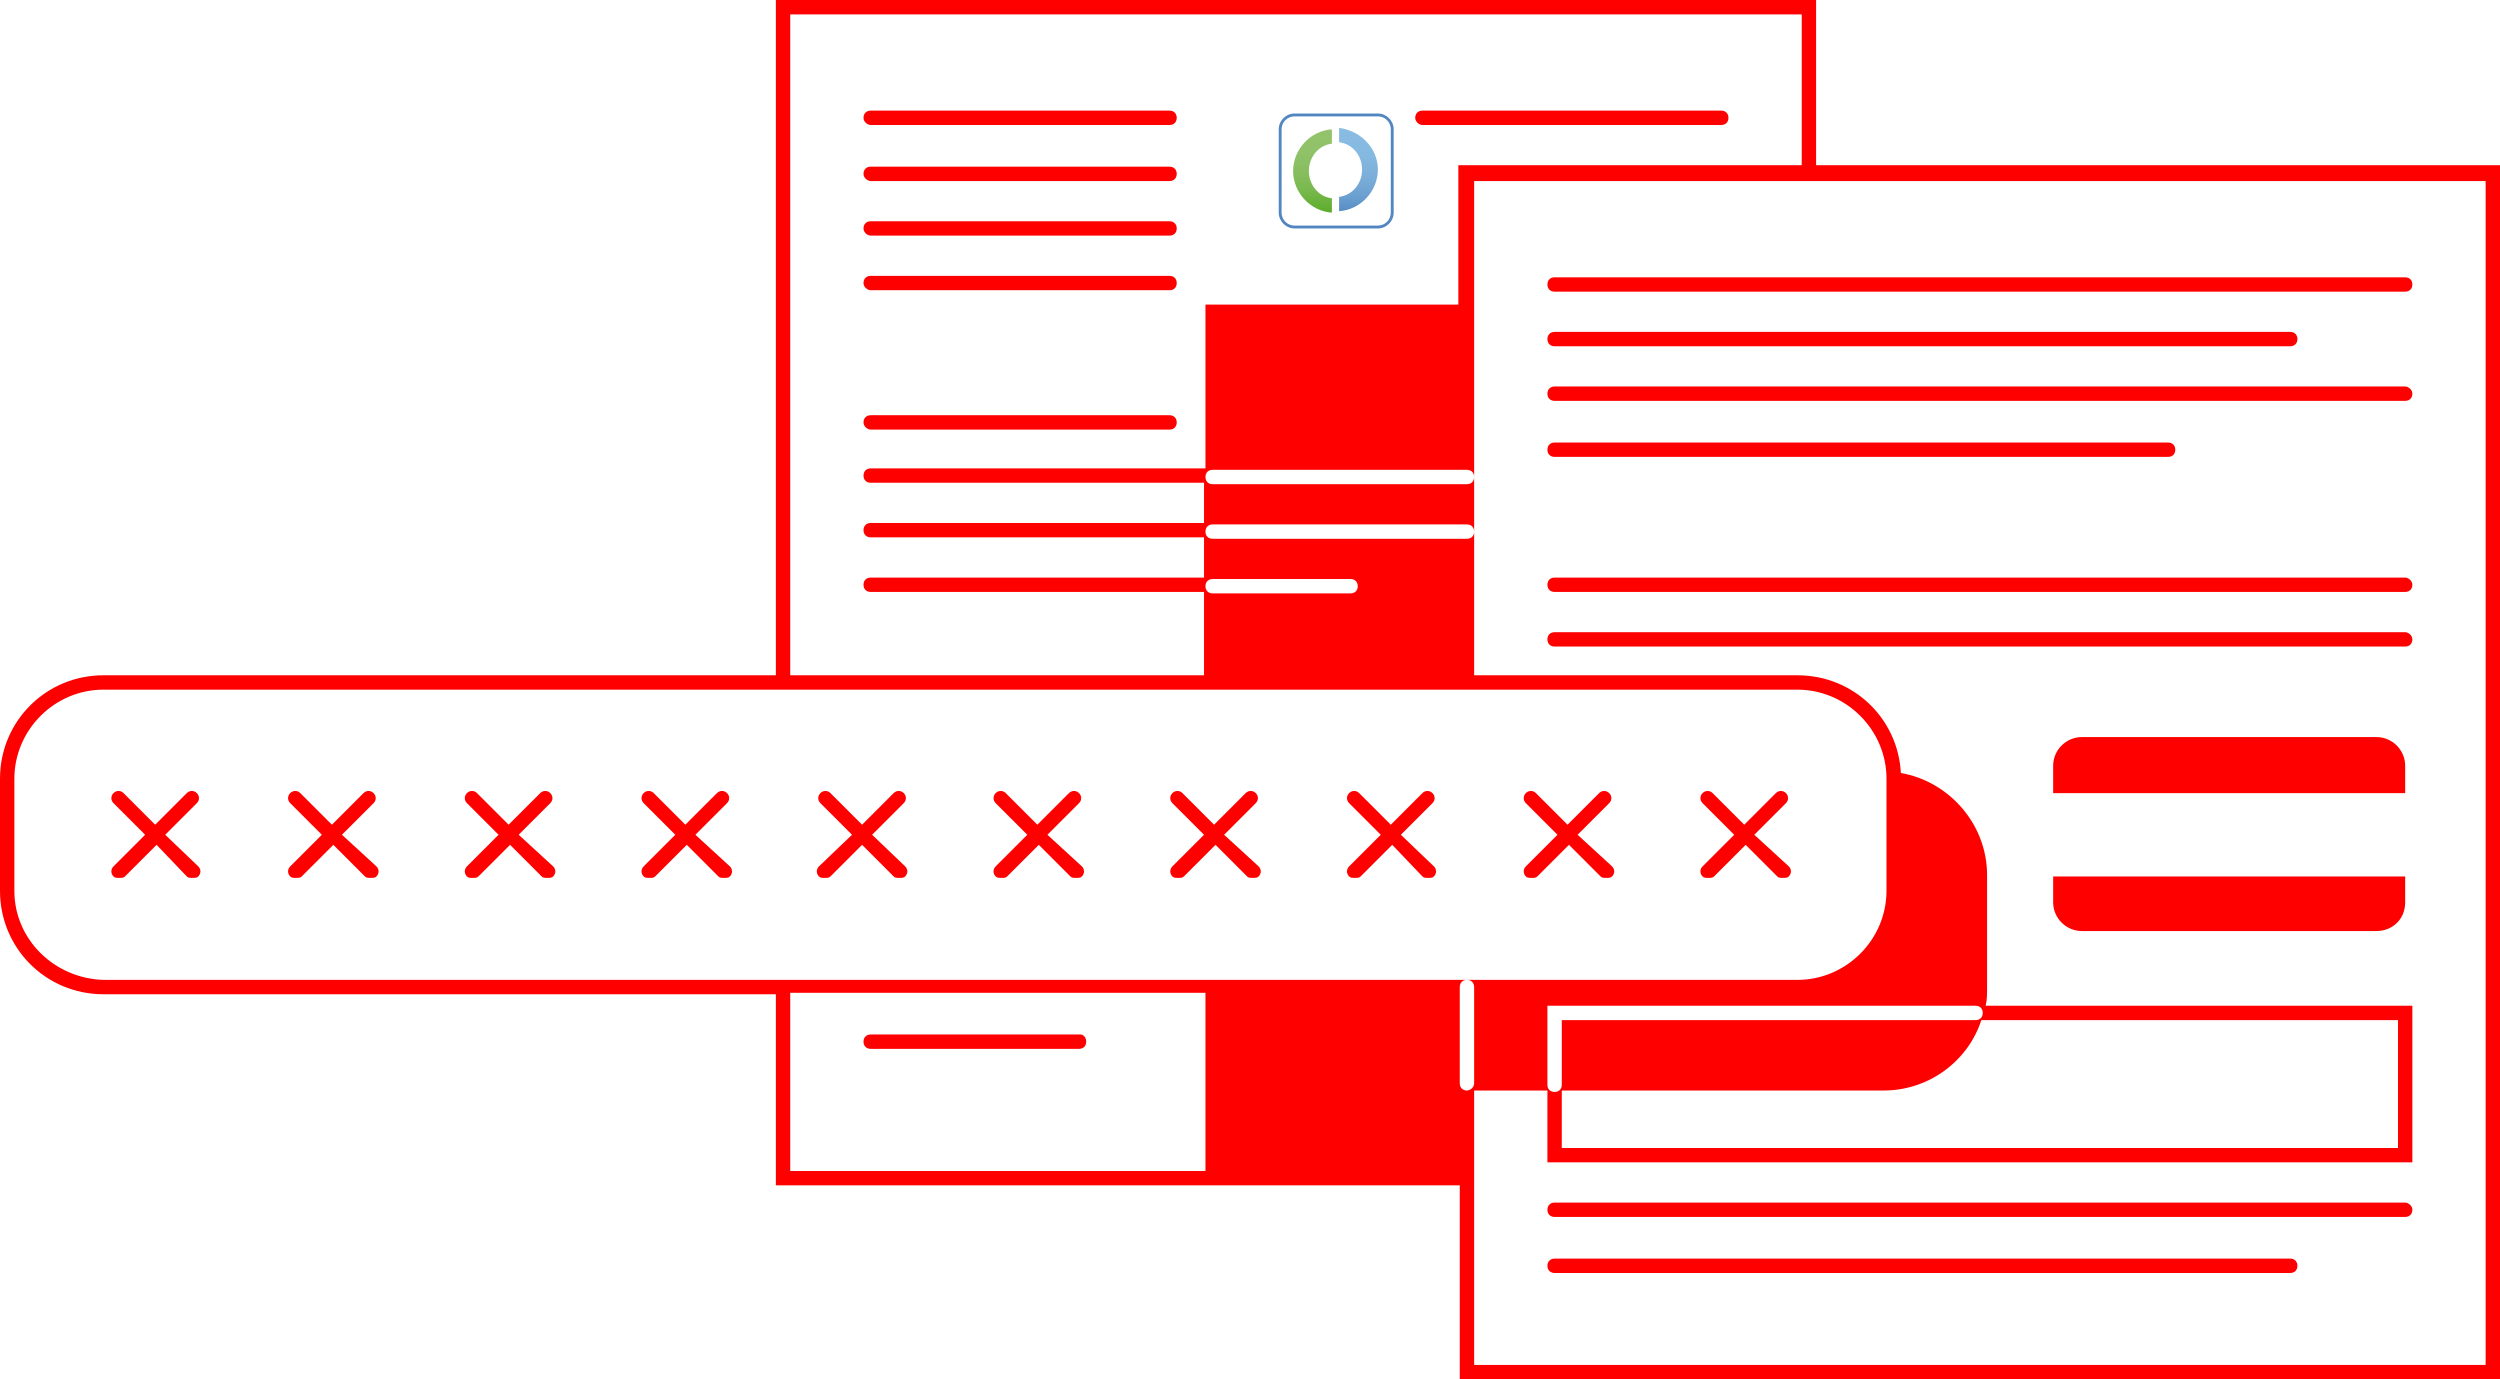 <?xml version="1.0" encoding="utf-8"?>
<!-- Generator: Adobe Illustrator 27.9.0, SVG Export Plug-In . SVG Version: 6.00 Build 0)  -->
<svg version="1.0" id="Layer_1" xmlns="http://www.w3.org/2000/svg" xmlns:xlink="http://www.w3.org/1999/xlink" x="0px" y="0px"
	 viewBox="0 0 174 96" enable-background="new 0 0 174 96" xml:space="preserve">
<g>
	<path fill="#FF0000" d="M60.6,8.7h20.8c0.3,0,0.5-0.2,0.5-0.5s-0.2-0.5-0.5-0.5H60.6c-0.3,0-0.5,0.2-0.5,0.5S60.4,8.7,60.6,8.7z"/>
	<path fill="#FF0000" d="M60.6,12.6h20.8c0.3,0,0.5-0.2,0.5-0.5s-0.2-0.5-0.5-0.5H60.6c-0.3,0-0.5,0.2-0.5,0.5S60.4,12.6,60.6,12.6z
		"/>
	<path fill="#FF0000" d="M99,8.7h20.8c0.3,0,0.5-0.2,0.5-0.5s-0.2-0.5-0.5-0.5H99c-0.3,0-0.5,0.2-0.5,0.5S98.8,8.7,99,8.7z"/>
	<path fill="#FF0000" d="M60.6,16.4h20.8c0.3,0,0.5-0.2,0.5-0.5s-0.2-0.5-0.5-0.5H60.6c-0.3,0-0.5,0.2-0.5,0.5
		C60.1,16.2,60.4,16.4,60.6,16.4z"/>
	<path fill="#FF0000" d="M60.6,20.2h20.8c0.3,0,0.5-0.2,0.5-0.5s-0.2-0.5-0.5-0.5H60.6c-0.3,0-0.5,0.2-0.5,0.5S60.4,20.2,60.6,20.2z
		"/>
	<path fill="#FF0000" d="M75.2,72H60.6c-0.3,0-0.5,0.2-0.5,0.5s0.2,0.5,0.5,0.5h14.5c0.3,0,0.5-0.2,0.5-0.5S75.4,72,75.2,72z"/>
	<path fill="#FF0000" d="M60.6,29.9h20.8c0.3,0,0.5-0.2,0.5-0.5s-0.2-0.5-0.5-0.5H60.6c-0.3,0-0.5,0.2-0.5,0.5S60.4,29.9,60.6,29.9z
		"/>
	<path fill="#FF0000" d="M107.7,19.8c0,0.3,0.2,0.5,0.5,0.5h59.2c0.3,0,0.5-0.2,0.5-0.5s-0.2-0.5-0.5-0.5h-59.2
		C107.9,19.3,107.7,19.5,107.7,19.8z"/>
	<path fill="#FF0000" d="M108.2,24.1h51.2c0.3,0,0.5-0.2,0.5-0.5s-0.2-0.5-0.5-0.5h-51.2c-0.3,0-0.5,0.2-0.5,0.5
		S107.9,24.1,108.2,24.1z"/>
	<path fill="#FF0000" d="M167.4,26.9h-59.2c-0.3,0-0.5,0.2-0.5,0.5s0.2,0.5,0.5,0.5h59.2c0.3,0,0.5-0.2,0.5-0.5
		S167.6,26.9,167.4,26.9z"/>
	<path fill="#FF0000" d="M108.2,31.8h42.7c0.3,0,0.5-0.2,0.5-0.5s-0.2-0.5-0.5-0.5h-42.7c-0.3,0-0.5,0.2-0.5,0.5
		S107.9,31.8,108.2,31.8z"/>
	<path fill="#FF0000" d="M167.4,40.2h-59.2c-0.3,0-0.5,0.2-0.5,0.5s0.2,0.5,0.5,0.5h59.2c0.3,0,0.5-0.2,0.5-0.5
		S167.6,40.2,167.4,40.2z"/>
	<path fill="#FF0000" d="M167.4,44h-59.2c-0.3,0-0.5,0.2-0.5,0.5s0.2,0.5,0.5,0.5h59.2c0.3,0,0.5-0.2,0.5-0.5S167.6,44,167.4,44z"/>
	<path fill="#FF0000" d="M167.4,83.7h-59.2c-0.3,0-0.5,0.2-0.5,0.5s0.2,0.5,0.5,0.5h59.2c0.3,0,0.5-0.2,0.5-0.5
		S167.6,83.7,167.4,83.7z"/>
	<path fill="#FF0000" d="M159.4,87.6h-51.2c-0.3,0-0.5,0.2-0.5,0.5s0.2,0.5,0.5,0.5h51.2c0.3,0,0.5-0.2,0.5-0.5
		S159.7,87.6,159.4,87.6z"/>
	<path fill="#FF0000" d="M126.4,11.5V0H54v47H7.2c-4,0-7.2,3.2-7.2,7.2V62c0,4,3.2,7.2,7.2,7.2H54v13.3h29.9h17.7V96H174V11.5H126.4
		z M55,1h70.4v10.5h-23.9v9.7H83.9v11.4H60.6c-0.3,0-0.5,0.2-0.5,0.5s0.2,0.5,0.5,0.5h23.2v2.8H60.6c-0.3,0-0.5,0.2-0.5,0.5
		s0.2,0.5,0.5,0.5h23.2v2.8H60.6c-0.3,0-0.5,0.2-0.5,0.5s0.2,0.5,0.5,0.5h23.2V47H55V1z M84.4,40.3H94c0.3,0,0.5,0.2,0.5,0.5
		s-0.2,0.5-0.5,0.5h-9.6c-0.3,0-0.5-0.2-0.5-0.5S84.1,40.3,84.4,40.3z M83.9,81.5H55V69.1h28.9V81.5z M102.1,75.9
		c-0.3,0-0.5-0.2-0.5-0.5v-6.7c0-0.3,0.2-0.5,0.5-0.5h-0.5H83.9H7.2C3.8,68.1,1,65.4,1,62v-7.8C1,50.8,3.8,48,7.2,48h76.7h18.7h22.5
		c3.4,0,6.2,2.8,6.2,6.2V62c0,3.4-2.8,6.2-6.2,6.2h-22.5h-0.5c0.3,0,0.5,0.2,0.5,0.5v6.7C102.6,75.7,102.3,75.9,102.1,75.9z
		 M137.5,71h-28.8v4.5c0,0.3-0.2,0.5-0.5,0.5s-0.5-0.2-0.5-0.5V70h29.8c0.3,0,0.5,0.2,0.5,0.5S137.8,71,137.5,71z M166.9,71v8.9
		h-58.2v-4h22.4c3.2,0,5.9-2.1,6.8-4.9H166.9z M173,95h-70.4V82.5v-6.6h5.1v5h60.2V70h-29.7c0.1-0.4,0.1-0.8,0.1-1.3v-7.8
		c0-3.5-2.6-6.5-6-7.1c-0.2-3.8-3.3-6.8-7.2-6.8h-22.5V37c0,0.3-0.2,0.5-0.5,0.5H84.4c-0.3,0-0.5-0.2-0.5-0.5s0.2-0.5,0.5-0.5h17.7
		c0.3,0,0.5,0.2,0.5,0.5v-3.8c0,0.3-0.2,0.5-0.5,0.5H84.4c-0.3,0-0.5-0.2-0.5-0.5s0.2-0.5,0.5-0.5h17.7c0.3,0,0.5,0.2,0.5,0.5V21.3
		v-8.7H173V95z"/>
</g>
<g>
	<g>
		
			<linearGradient id="SVGID_1_" gradientUnits="userSpaceOnUse" x1="94.55" y1="1818.653" x2="94.55" y2="1812.792" gradientTransform="matrix(1 0 0 1 0 -1803.85)">
			<stop  offset="0" style="stop-color:#568BC4"/>
			<stop  offset="0.191" style="stop-color:#6A9FD0"/>
			<stop  offset="0.424" style="stop-color:#7BAFDA"/>
			<stop  offset="0.681" style="stop-color:#85B9E0"/>
			<stop  offset="1" style="stop-color:#88BCE2"/>
		</linearGradient>
		<path fill="url(#SVGID_1_)" d="M93.2,8.9v1c0.9,0.1,1.6,0.9,1.6,1.9s-0.7,1.8-1.6,1.9v1c1.5-0.1,2.7-1.4,2.7-2.9
			S94.7,9.1,93.2,8.9z"/>
	</g>
	<g>
		
			<linearGradient id="SVGID_00000028324655764163531230000003017956168917692566_" gradientUnits="userSpaceOnUse" x1="91.35" y1="1818.65" x2="91.35" y2="1812.789" gradientTransform="matrix(1 0 0 1 0 -1803.85)">
			<stop  offset="0" style="stop-color:#5BAC2A"/>
			<stop  offset="8.199999e-02" style="stop-color:#65B036"/>
			<stop  offset="0.278" style="stop-color:#79B94E"/>
			<stop  offset="0.487" style="stop-color:#88BE5F"/>
			<stop  offset="0.716" style="stop-color:#90C269"/>
			<stop  offset="1" style="stop-color:#93C36C"/>
		</linearGradient>
		<path fill="url(#SVGID_00000028324655764163531230000003017956168917692566_)" d="M92.7,13.8c-0.9-0.1-1.6-0.9-1.6-1.9
			s0.7-1.8,1.6-1.9V9c-1.5,0.1-2.7,1.4-2.7,2.9s1.2,2.8,2.7,2.9V13.8z"/>
	</g>
	<path fill="#5286C1" d="M95.9,15.9h-5.8c-0.6,0-1.1-0.5-1.1-1.1V9c0-0.6,0.5-1.1,1.1-1.1h5.8C96.5,7.9,97,8.4,97,9v5.8
		C97,15.4,96.5,15.9,95.9,15.9z M90.1,8.1c-0.5,0-0.9,0.4-0.9,0.9v5.8c0,0.5,0.4,0.9,0.9,0.9h5.8c0.5,0,0.9-0.4,0.9-0.9V9
		c0-0.5-0.4-0.9-0.9-0.9H90.1z"/>
</g>
<g>
	<path fill="#FF0000" d="M167.4,55.2v-1.9c0-1.1-0.9-2-2-2h-20.5c-1.1,0-2,0.9-2,2v1.9H167.4z"/>
	<path fill="#FF0000" d="M142.9,61v1.8c0,1.1,0.9,2,2,2h20.5c1.1,0,2-0.8,2-2V61H142.9z"/>
</g>
<path fill="#FF0000" d="M122.1,58.1l2.2-2.2c0.2-0.2,0.2-0.5,0-0.7s-0.5-0.2-0.7,0l-2.2,2.2l-2.2-2.2c-0.2-0.2-0.5-0.2-0.7,0
	s-0.2,0.5,0,0.7l2.2,2.2l-2.2,2.2c-0.2,0.2-0.2,0.5,0,0.7c0.1,0.1,0.2,0.1,0.4,0.1s0.3,0,0.4-0.1l2.2-2.2l2.2,2.2
	c0.1,0.1,0.2,0.1,0.4,0.1s0.3,0,0.4-0.1c0.2-0.2,0.2-0.5,0-0.7L122.1,58.1z"/>
<path fill="#FF0000" d="M109.8,58.1l2.2-2.2c0.2-0.2,0.2-0.5,0-0.7s-0.5-0.2-0.7,0l-2.2,2.2l-2.2-2.2c-0.2-0.2-0.5-0.2-0.7,0
	s-0.2,0.5,0,0.7l2.2,2.2l-2.2,2.2c-0.2,0.2-0.2,0.5,0,0.7c0.1,0.1,0.2,0.1,0.4,0.1s0.3,0,0.4-0.1l2.2-2.2l2.2,2.2
	c0.1,0.1,0.2,0.1,0.4,0.1s0.3,0,0.4-0.1c0.2-0.2,0.2-0.5,0-0.7L109.8,58.1z"/>
<path fill="#FF0000" d="M97.5,58.1l2.2-2.2c0.2-0.2,0.2-0.5,0-0.7s-0.5-0.2-0.7,0l-2.2,2.2l-2.2-2.2c-0.2-0.2-0.5-0.2-0.7,0
	s-0.2,0.5,0,0.7l2.2,2.2l-2.2,2.2c-0.2,0.2-0.2,0.5,0,0.7c0.1,0.1,0.2,0.1,0.4,0.1s0.3,0,0.4-0.1l2.2-2.2L99,61
	c0.1,0.1,0.2,0.1,0.4,0.1s0.3,0,0.4-0.1c0.2-0.2,0.2-0.5,0-0.7L97.5,58.1z"/>
<path fill="#FF0000" d="M85.2,58.1l2.2-2.2c0.2-0.2,0.2-0.5,0-0.7s-0.5-0.2-0.7,0l-2.2,2.2l-2.2-2.2c-0.2-0.2-0.5-0.2-0.7,0
	s-0.2,0.5,0,0.7l2.2,2.2l-2.2,2.2c-0.2,0.2-0.2,0.5,0,0.7c0.1,0.1,0.2,0.1,0.4,0.1s0.3,0,0.4-0.1l2.2-2.2l2.2,2.2
	c0.1,0.1,0.2,0.1,0.4,0.1s0.3,0,0.4-0.1c0.2-0.2,0.2-0.5,0-0.7L85.2,58.1z"/>
<path fill="#FF0000" d="M72.9,58.1l2.2-2.2c0.2-0.2,0.2-0.5,0-0.7s-0.5-0.2-0.7,0l-2.2,2.2L70,55.2c-0.2-0.2-0.5-0.2-0.7,0
	s-0.2,0.5,0,0.7l2.2,2.2l-2.2,2.2c-0.2,0.2-0.2,0.5,0,0.7c0.1,0.1,0.2,0.1,0.4,0.1s0.3,0,0.4-0.1l2.2-2.2l2.2,2.2
	c0.1,0.1,0.2,0.1,0.4,0.1s0.3,0,0.4-0.1c0.2-0.2,0.2-0.5,0-0.7L72.9,58.1z"/>
<path fill="#FF0000" d="M60.7,58.1l2.2-2.2c0.2-0.2,0.2-0.5,0-0.7s-0.5-0.2-0.7,0L60,57.4l-2.2-2.2c-0.2-0.2-0.5-0.2-0.7,0
	s-0.2,0.5,0,0.7l2.2,2.2L57,60.3c-0.2,0.2-0.2,0.5,0,0.7c0.1,0.1,0.2,0.1,0.4,0.1s0.3,0,0.4-0.1l2.2-2.2l2.2,2.2
	c0.1,0.1,0.2,0.1,0.4,0.1s0.3,0,0.4-0.1c0.2-0.2,0.2-0.5,0-0.7L60.7,58.1z"/>
<path fill="#FF0000" d="M48.4,58.1l2.2-2.2c0.2-0.2,0.2-0.5,0-0.7s-0.5-0.2-0.7,0l-2.2,2.2l-2.2-2.2c-0.2-0.2-0.5-0.2-0.7,0
	s-0.2,0.5,0,0.7l2.2,2.2l-2.2,2.2c-0.2,0.2-0.2,0.5,0,0.7c0.1,0.1,0.2,0.1,0.4,0.1s0.3,0,0.4-0.1l2.2-2.2l2.2,2.2
	c0.1,0.1,0.2,0.1,0.4,0.1s0.3,0,0.4-0.1c0.2-0.2,0.2-0.5,0-0.7L48.4,58.1z"/>
<path fill="#FF0000" d="M36.1,58.1l2.2-2.2c0.2-0.2,0.2-0.5,0-0.7s-0.5-0.2-0.7,0l-2.2,2.2l-2.2-2.2c-0.2-0.2-0.5-0.2-0.7,0
	s-0.2,0.5,0,0.7l2.2,2.2l-2.2,2.2c-0.2,0.2-0.2,0.5,0,0.7c0.1,0.1,0.2,0.1,0.4,0.1s0.3,0,0.4-0.1l2.2-2.2l2.2,2.2
	c0.1,0.1,0.2,0.1,0.4,0.1s0.3,0,0.4-0.1c0.2-0.2,0.2-0.5,0-0.7L36.1,58.1z"/>
<path fill="#FF0000" d="M23.8,58.1l2.2-2.2c0.2-0.2,0.2-0.5,0-0.7s-0.5-0.2-0.7,0l-2.2,2.2l-2.2-2.2c-0.2-0.2-0.5-0.2-0.7,0
	s-0.2,0.5,0,0.7l2.2,2.2l-2.2,2.2c-0.2,0.2-0.2,0.5,0,0.7c0.1,0.1,0.2,0.1,0.4,0.1s0.3,0,0.4-0.1l2.2-2.2l2.2,2.2
	c0.1,0.1,0.2,0.1,0.4,0.1s0.3,0,0.4-0.1c0.2-0.2,0.2-0.5,0-0.7L23.8,58.1z"/>
<path fill="#FF0000" d="M11.5,58.1l2.2-2.2c0.2-0.2,0.2-0.5,0-0.7s-0.5-0.2-0.7,0l-2.2,2.2l-2.2-2.2c-0.2-0.2-0.5-0.2-0.7,0
	s-0.2,0.5,0,0.7l2.2,2.2l-2.2,2.2c-0.2,0.2-0.2,0.5,0,0.7c0.1,0.1,0.2,0.1,0.4,0.1s0.3,0,0.4-0.1l2.2-2.2L13,61
	c0.1,0.1,0.2,0.1,0.4,0.1s0.3,0,0.4-0.1c0.2-0.2,0.2-0.5,0-0.7L11.5,58.1z"/>
</svg>
